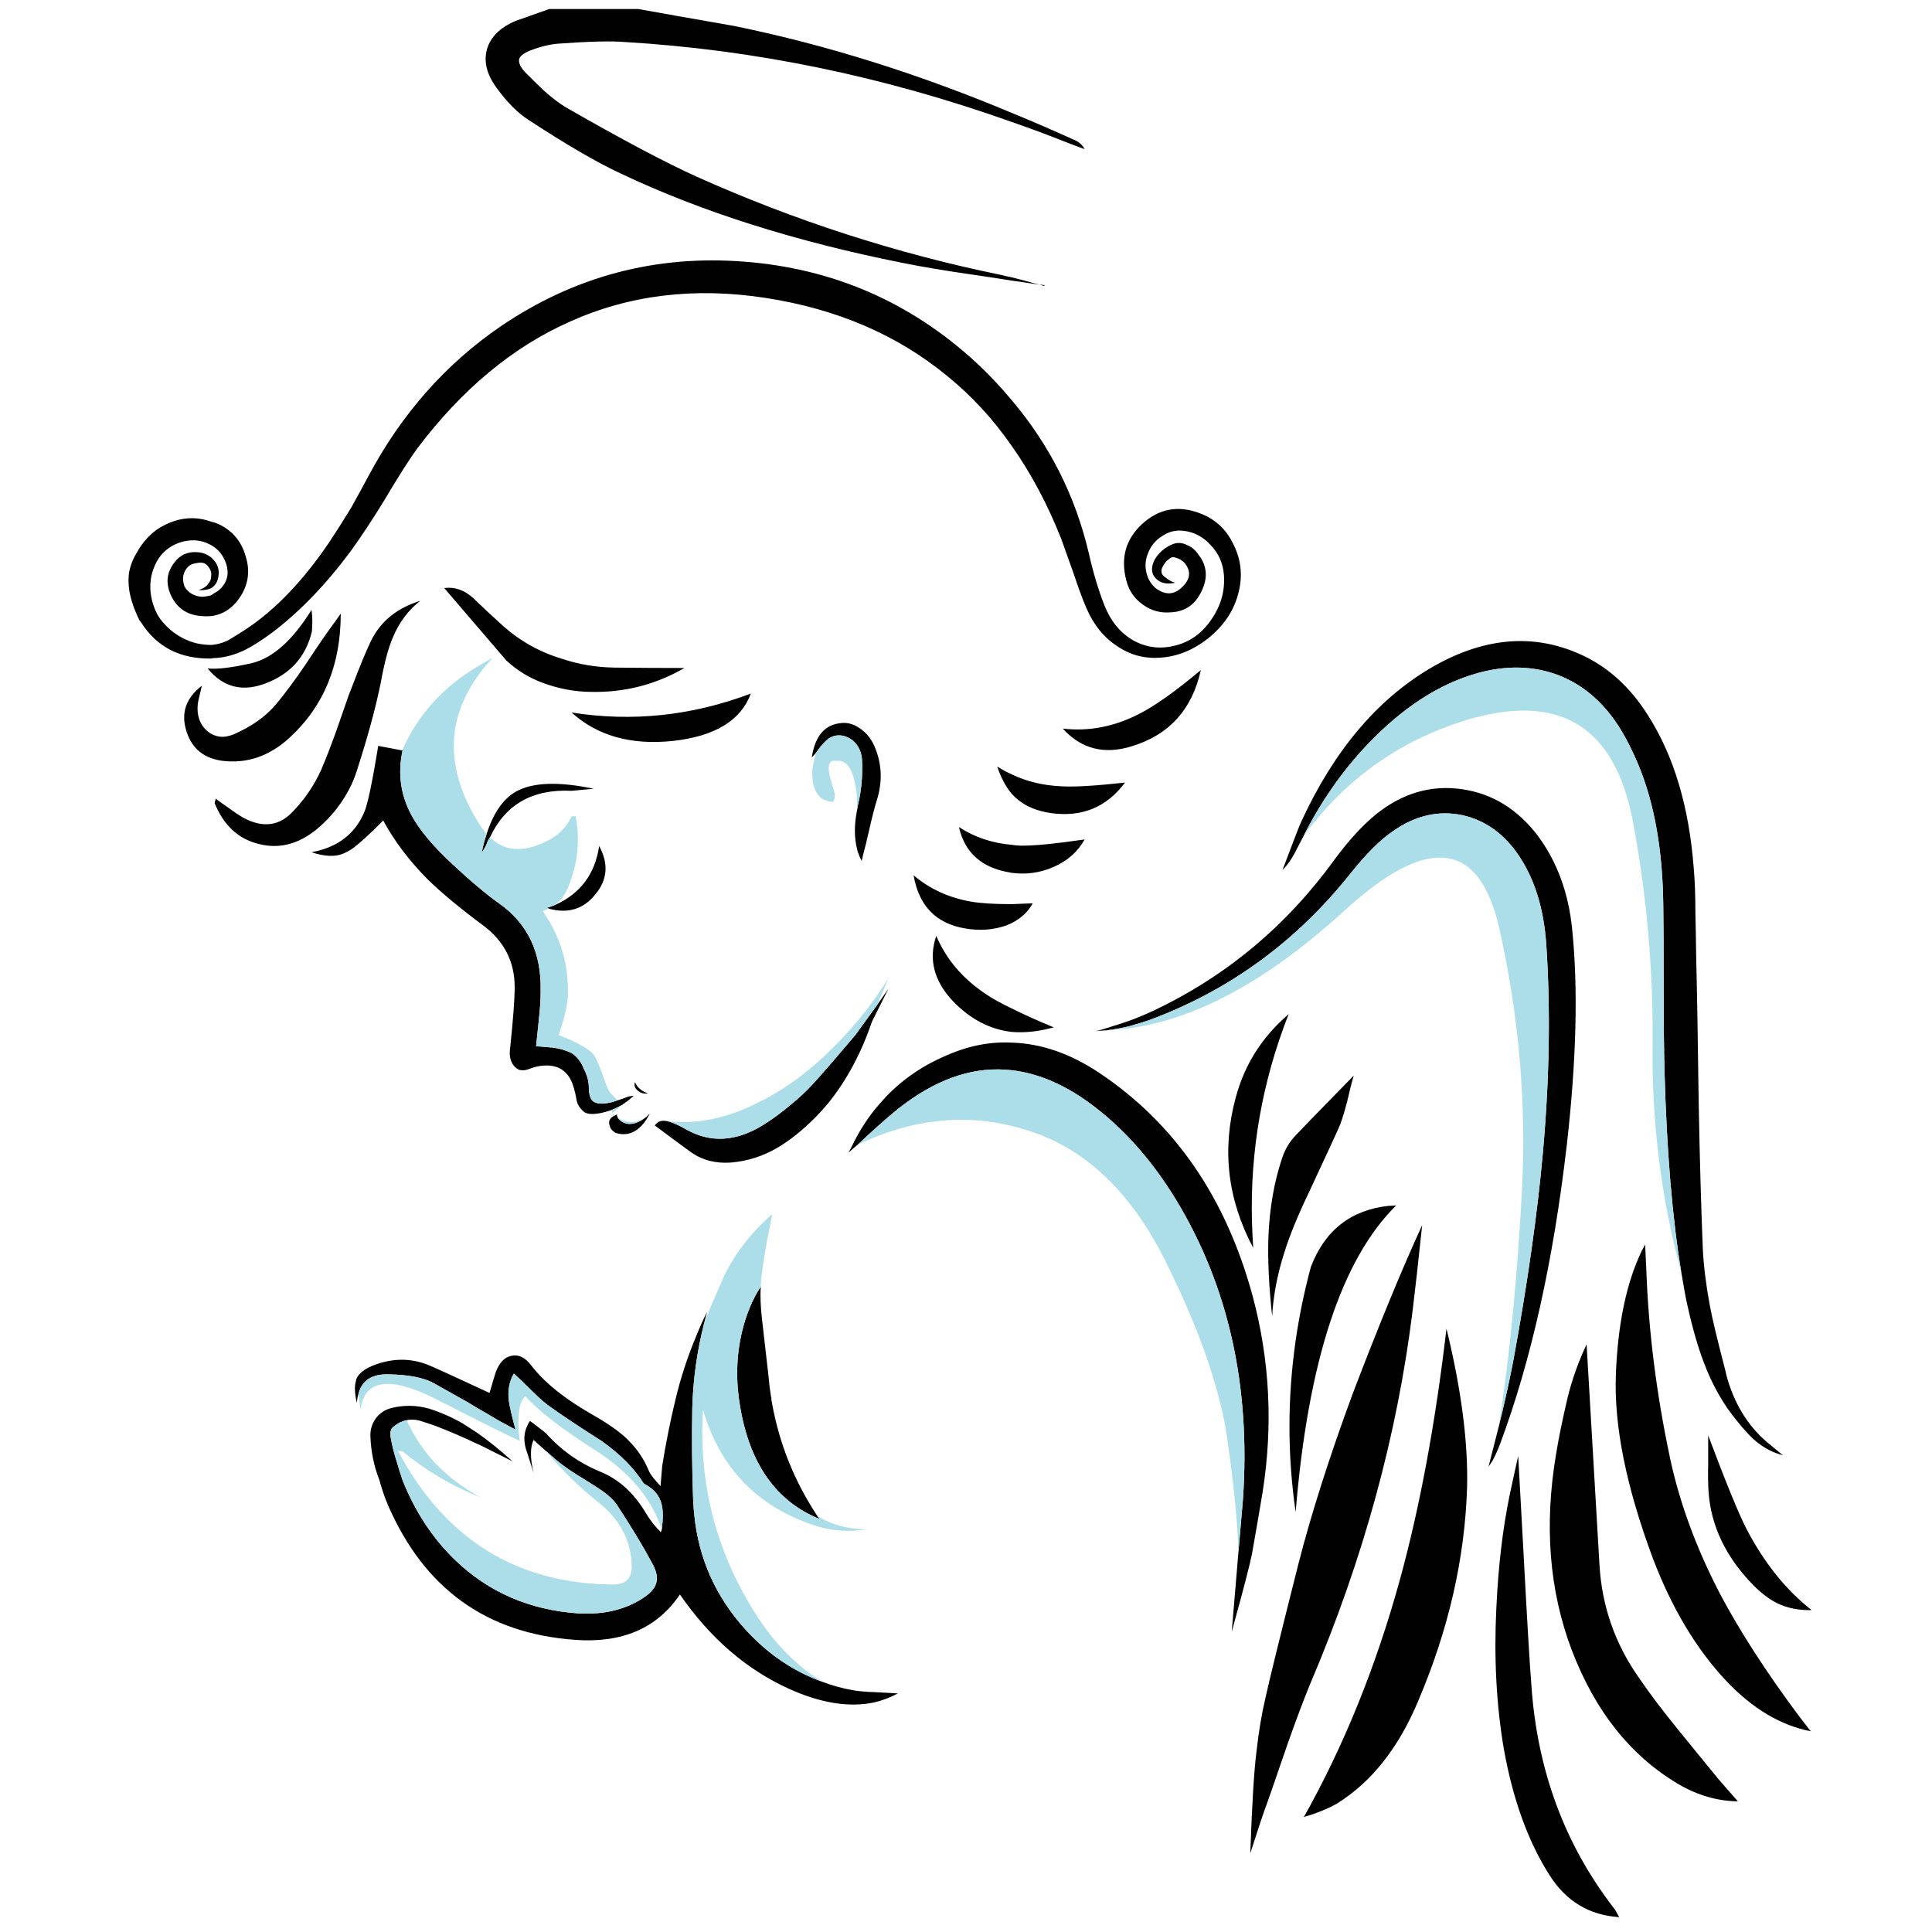 <?xml version="1.0" encoding="utf-8"?>
<!-- Generator: Adobe Illustrator 16.0.0, SVG Export Plug-In . SVG Version: 6.00 Build 0)  -->
<!DOCTYPE svg PUBLIC "-//W3C//DTD SVG 1.1//EN" "http://www.w3.org/Graphics/SVG/1.1/DTD/svg11.dtd">
<svg version="1.1" id="Layer_1" xmlns="http://www.w3.org/2000/svg" xmlns:xlink="http://www.w3.org/1999/xlink" x="0px" y="0px"
	 width="300px" height="300px" viewBox="0 0 300 300" enable-background="new 0 0 300 300" xml:space="preserve">
<g>
	<path fill-rule="evenodd" clip-rule="evenodd" fill="#010101" d="M202.405,129.837c-0.301,0.554-0.601,1.13-0.898,1.726
		c-0.682,1.41-1.364,2.477-2.049,3.201c-0.127,0.127-0.234,0.234-0.319,0.32c0.043-0.127,0.085-0.234,0.13-0.32
		c1.705-4.522,2.645-6.933,2.816-7.231c5.033-10.92,11.688-18.836,19.964-23.742c8.107-4.777,15.852-5.525,23.231-2.239
		c4.266,1.877,7.806,5.054,10.624,9.534c4.009,6.272,6.375,14.187,7.101,23.743c0.171,1.92,0.257,4.265,0.257,7.039
		c0.042,1.578,0.084,3.925,0.127,7.04c0.128,5.034,0.256,12.542,0.386,22.526c0.17,8.832,0.384,16.34,0.64,22.523
		c0.127,2.604,0.49,5.528,1.088,8.77c0.342,1.878,1.152,5.269,2.432,10.175c0.086,0.427,0.19,0.853,0.32,1.281
		c1.281,4.308,3.521,7.721,6.719,10.238c0.725,0.599,1.344,1.109,1.855,1.535c-1.407-0.341-2.751-1.021-4.031-2.046
		c-0.853-0.685-1.877-1.772-3.073-3.266c-2.131-2.56-3.859-5.609-5.183-9.151c-1.024-2.688-1.962-6.079-2.815-10.177
		c-0.213-1.192-0.425-2.409-0.639-3.646c-1.409-8.49-2.282-18.921-2.624-31.294c-0.086-3.157-0.129-7.444-0.129-12.862
		c0-6.187-0.021-10.474-0.064-12.863c-0.083-8.576-1.365-15.849-3.839-21.822c-1.194-2.858-2.433-5.183-3.711-6.975
		c-2.518-3.542-5.634-5.952-9.345-7.232c-3.669-1.236-7.614-1.279-11.839-0.127c-6.057,1.664-11.859,5.44-17.407,11.327
		C208.29,119.917,205.048,124.589,202.405,129.837z M171.941,159.979c-0.597,0.041-1.216,0.083-1.856,0.128
		c0.213-0.045,0.428-0.087,0.641-0.128l0.45-0.129c1.96-0.598,3.476-1.089,4.541-1.472c1.324-0.512,2.433-0.982,3.328-1.408
		c11.305-5.334,20.715-13.182,28.222-23.551c2.176-2.942,4.308-5.268,6.399-6.975c4.097-3.285,8.532-4.585,13.313-3.903
		c4.776,0.682,8.743,3.136,11.903,7.359c2.942,4.01,4.691,8.809,5.244,14.399c0.939,9.173,0.663,20.328-0.83,33.47
		c-2.092,18.046-5.547,33.533-10.367,46.46c-0.342,0.896-0.727,1.749-1.15,2.561c-0.215,0.34-0.428,0.66-0.642,0.959
		c0.642-2.516,1.174-4.607,1.601-6.272c0.17-0.812,0.343-1.514,0.51-2.11c0.771-3.285,1.365-6.082,1.793-8.383
		c2.176-11.86,3.689-22.548,4.544-32.063c1.022-11.478,1.195-22.27,0.512-32.381c-0.384-5.375-1.749-9.854-4.095-13.438
		c-2.304-3.541-5.292-5.717-8.96-6.529c-3.711-0.766-7.296,0.066-10.75,2.497c-1.963,1.322-4.183,3.541-6.657,6.655
		c-8.447,10.582-18.878,18.152-31.29,22.717c-0.771,0.258-1.753,0.557-2.946,0.896C174.374,159.594,173.222,159.807,171.941,159.979
		z M77.741,50.676c11.434-7.766,24.04-11.116,37.821-10.048c13.824,1.067,25.833,6.292,36.029,15.679
		c1.964,1.834,3.797,3.776,5.503,5.824c5.888,6.954,9.879,14.867,11.969,23.742c0.683,3.029,1.492,5.738,2.432,8.126
		c0.98,2.476,2.475,4.286,4.479,5.44c2.007,1.109,4.139,1.386,6.399,0.831c2.349-0.554,4.245-1.898,5.696-4.031
		c1.492-2.132,2.155-4.438,1.984-6.911c-0.131-1.835-0.812-3.393-2.049-4.672c-1.192-1.323-2.623-2.07-4.287-2.241
		c-1.194-0.126-2.282,0.151-3.264,0.834c-1.024,0.639-1.75,1.514-2.177,2.624c-0.426,1.022-0.511,2.047-0.256,3.071
		c0.214,0.938,0.683,1.728,1.408,2.368c1.408,1.066,2.709,1.088,3.904,0.063c1.321-1.15,1.643-2.303,0.959-3.455
		c-0.383-0.725-1.065-1.195-2.048-1.407c-0.212-0.043-0.49,0.084-0.833,0.382c-0.384,0.3-0.702,0.727-0.958,1.28
		c-0.213,0.556-0.107,1.002,0.319,1.345c0.428,0.341,0.769,0.576,1.024,0.704c0.128,0.085,0.362,0.171,0.702,0.255
		c-1.279,0.299-2.28,0.084-3.007-0.64c-0.682-0.683-0.789-1.578-0.319-2.688c0.256-0.555,0.659-1.088,1.217-1.6
		c0.599-0.511,1.194-0.875,1.792-1.088c0.725-0.255,1.448-0.192,2.174,0.192c0.685,0.256,1.281,0.769,1.792,1.537
		c1.281,1.663,1.431,3.519,0.449,5.566c-0.981,2.134-2.603,3.244-4.865,3.327c-1.576,0.129-3.005-0.277-4.287-1.215
		c-1.32-0.938-2.175-2.197-2.559-3.775c-0.897-3.457-0.086-6.357,2.432-8.703c2.604-2.39,5.568-2.967,8.896-1.729
		c2.475,0.896,4.267,2.561,5.375,4.992c1.195,2.431,1.407,4.991,0.641,7.68c-0.684,2.56-2.199,4.799-4.544,6.718
		c-2.348,1.877-4.862,2.901-7.553,3.073c-2.433,0.17-4.647-0.427-6.655-1.792c-2.09-1.365-3.689-3.349-4.799-5.951
		c-0.554-1.279-1.216-3.071-1.982-5.375c-0.939-2.646-1.58-4.437-1.922-5.375c-2.133-5.375-4.691-10.174-7.68-14.399
		c-2.901-4.18-6.248-7.806-10.046-10.879c-7.722-6.357-17.107-10.388-28.158-12.094c-11.049-1.707-21.201-0.47-30.459,3.711
		c-8.833,3.925-16.727,10.495-23.679,19.71c-1.153,1.578-2.858,4.267-5.119,8.063c-1.667,2.73-3.351,5.291-5.059,7.68
		c-3.838,5.204-7.913,9.45-12.223,12.734c-1.663,1.238-3.092,2.154-4.287,2.751c-1.664,0.81-3.306,1.239-4.928,1.281
		c-0.127,0-0.232,0.021-0.319,0.063c-4.821,0.087-8.448-1.77-10.879-5.568c-0.085-0.128-0.171-0.234-0.256-0.319
		c-0.811-1.622-1.343-3.157-1.599-4.608c-0.172-1.195-0.172-2.218,0-3.072c0.171-0.81,0.446-1.578,0.831-2.302l0.704-1.217
		c0.768-1.194,1.686-2.175,2.752-2.943c0.811-0.554,1.73-1.002,2.752-1.343c1.918-0.599,3.818-0.555,5.695,0.126
		c0.385,0.086,0.768,0.215,1.152,0.386c2.133,1.021,3.519,2.666,4.158,4.926c0.727,2.219,0.471,4.309-0.767,6.272
		c-1.151,1.792-2.666,2.815-4.543,3.072c-0.512,0.042-1.024,0.042-1.537,0c-2.345-0.17-3.967-1.345-4.864-3.52
		c-0.638-1.579-0.512-3.05,0.385-4.416c0.939-1.451,2.219-2.111,3.839-1.983c0.811,0.043,1.537,0.319,2.176,0.832
		c0.042,0,0.086,0.042,0.127,0.128c0.641,0.597,0.98,1.301,1.024,2.112c0,1.195-0.384,2.026-1.152,2.496
		c-0.512,0.256-1.174,0.363-1.983,0.319c0.596-0.213,1.024-0.447,1.279-0.704c0.255-0.299,0.448-0.576,0.575-0.832
		c0.086-0.299,0.129-0.64,0.129-1.024c-0.042-0.426-0.236-0.832-0.576-1.216c-0.342-0.427-0.854-0.575-1.537-0.449
		c-0.725,0.086-1.237,0.298-1.535,0.641c-0.342,0.342-0.576,0.79-0.704,1.344c-0.086,0.554-0.022,1.11,0.191,1.663
		c0.257,0.513,0.704,0.939,1.344,1.281c0.64,0.255,1.174,0.361,1.6,0.319c0.426-0.042,0.789-0.106,1.087-0.192
		c0.215-0.085,0.385-0.19,0.514-0.319c0.597-0.299,1.065-0.683,1.406-1.151c0.77-0.981,0.939-2.135,0.512-3.457
		c-0.426-1.28-1.195-2.239-2.303-2.879c-0.042,0-0.083-0.021-0.129-0.063c-1.491-0.811-3.114-0.918-4.864-0.321
		c-1.535,0.555-2.687,1.516-3.455,2.88c-0.085,0.17-0.17,0.341-0.256,0.511c-0.724,1.537-0.938,3.179-0.638,4.929
		c0.17,0.939,0.467,1.834,0.894,2.688c0.341,0.64,0.789,1.237,1.344,1.792c0.512,0.556,1.067,1.024,1.665,1.408
		c0.938,0.641,1.983,1.108,3.137,1.408c0.81,0.17,1.576,0.256,2.302,0.256c1.023-0.086,1.963-0.363,2.816-0.833
		c0.468-0.298,0.915-0.577,1.343-0.832c1.622-0.981,3.157-2.091,4.606-3.328c0.641-0.554,1.28-1.13,1.92-1.728
		c2.689-2.603,5.227-5.674,7.616-9.215c1.108-1.665,2.261-3.477,3.455-5.439c0.854-1.536,1.749-3.179,2.69-4.928
		C62.383,64.242,69.21,56.52,77.741,50.676z M161.382,44.212c0.299,0,0.576,0.021,0.833,0.063l-0.063,0.128
		C161.894,44.318,161.638,44.255,161.382,44.212z M167.143,21.876c0.553,0.301,0.981,0.726,1.28,1.281
		c-1.409-0.512-2.262-0.832-2.561-0.958c-2.9-1.153-5.825-2.241-8.769-3.266c-19.88-7.08-39.932-11.219-60.153-12.415
		C94.892,6.35,91.5,6.433,86.764,6.774c-1.321,0.086-2.813,0.448-4.479,1.087c-0.938,0.386-1.493,0.811-1.665,1.281
		c-0.126,0.555,0.153,1.217,0.834,1.985c1.492,1.493,2.518,2.495,3.071,3.005c1.194,1.068,2.327,1.921,3.392,2.562
		c8.618,4.948,15.38,8.533,20.285,10.751c15.232,6.825,30.952,11.902,47.165,15.229c0.468,0.129,1.046,0.256,1.727,0.384
		c1.196,0.299,2.625,0.682,4.288,1.152c-1.577-0.255-3.007-0.47-4.288-0.64c-2.43-0.385-4.394-0.683-5.885-0.896
		c-4.438-0.64-8.13-1.258-11.073-1.856c-16.681-3.327-31.272-7.957-43.773-13.887c-3.667-1.705-8.403-4.458-14.206-8.255
		c-1.749-1.11-3.434-2.794-5.055-5.056c-1.537-2.09-2.026-4.095-1.472-6.016c0.553-1.877,2.026-3.327,4.415-4.351
		c0.215-0.085,1.964-0.704,5.249-1.855h13.823c3.283,0.597,8.232,1.472,14.845,2.624c14.208,2.9,28.585,7.402,43.132,13.503
		C160.425,18.891,163.772,20.342,167.143,21.876z M78.638,102.575l-9.663-11.263c1.621-0.214,3.115,0.298,4.479,1.535
		c1.322,1.28,2.88,2.731,4.67,4.353c2.69,2.388,5.76,4.095,9.216,5.12c2.559,0.853,5.247,1.301,8.063,1.343
		c3.627,0.043,7.252,0.063,10.878,0.063c-4.436,2.56-9.215,3.797-14.333,3.712c-2.604,0-5.163-0.469-7.679-1.408
		C82.178,105.263,80.302,104.11,78.638,102.575z M75.565,129.517c1.026-3.244,2.54-5.439,4.544-6.592
		c2.56-1.451,6.591-1.6,12.094-0.448l-3.455,0.32c-6.058-0.298-10.283,2.112-12.672,7.231c-0.213,0.299-0.383,0.64-0.512,1.023
		c-0.127,0.342-0.385,0.79-0.767,1.344C75.012,131.33,75.267,130.37,75.565,129.517z M86.19,140.523
		c3.924-1.749,6.207-4.799,6.847-9.151c1.493,2.73,1.301,5.226-0.578,7.488c-1.834,2.304-4.244,3.049-7.231,2.24
		c-0.086-0.043-0.191-0.085-0.319-0.128C85.336,140.842,85.763,140.694,86.19,140.523z M96.62,171.561
		c-0.512,0.298-1.044,0.556-1.599,0.769c-0.556,0.213-1.153,0.384-1.792,0.512c-1.366,0.256-2.262,0.148-2.689-0.32
		c-0.511-0.471-0.832-0.96-0.959-1.471c-0.085-0.428-0.17-0.854-0.256-1.28c-0.129-0.556-0.277-1.066-0.448-1.537
		c-0.896-2.303-2.73-3.178-5.504-2.624c-0.384,0.086-0.789,0.214-1.215,0.386c-0.556,0.213-1.065,0.256-1.538,0.128
		c-0.297-0.128-0.575-0.342-0.829-0.641c-0.556-0.682-0.749-1.6-0.576-2.752c0.468-4.438,0.703-7.593,0.703-9.472
		c0-3.925-1.622-7.103-4.863-9.535c-3.671-2.73-6.572-5.141-8.703-7.231c-2.86-2.901-5.14-5.93-6.848-9.087
		c-2.049,2.09-3.69,3.583-4.929,4.48c-0.427,0.256-0.831,0.468-1.214,0.639c-1.28,0.556-2.944,0.492-4.993-0.192
		c2.603-0.468,4.672-1.513,6.207-3.135c0.813-0.854,1.472-1.877,1.984-3.072c0.512-1.152,1.238-4.586,2.176-10.304l3.712,0.704
		h0.064c-0.768,3.542-0.319,6.869,1.343,9.984c1.196,2.261,3.306,4.799,6.336,7.615c2.772,2.603,5.205,4.65,7.293,6.143
		c4.438,3.116,6.593,7.637,6.466,13.567c0,0.085,0,0.193,0,0.321c0,1.066-0.086,2.389-0.255,3.967
		c-0.087,0.938-0.237,2.388-0.452,4.352c0.43,0,1.005,0.044,1.729,0.129h0.064c1.067,0.042,2.091,0.255,3.073,0.638
		c0.553,0.173,1.044,0.492,1.471,0.961c0.469,0.514,0.832,1.108,1.088,1.793c0.383,0.724,0.619,1.43,0.704,2.113
		c0.044,0.255,0.064,0.509,0.064,0.766c0,0.852,0.148,1.493,0.448,1.921c0.297,0.383,0.831,0.575,1.599,0.575
		c0.384,0,0.938-0.086,1.664-0.256c0.213-0.085,0.47-0.17,0.768-0.257c0.426-0.127,0.917-0.297,1.471-0.511
		c0.172-0.085,0.512-0.15,1.026-0.193c-0.514,0.47-1.026,0.876-1.537,1.217C96.79,171.411,96.705,171.476,96.62,171.561z
		 M95.211,173.352c0.086-0.083,0.171-0.126,0.258-0.126c0.127-0.087,0.254-0.149,0.385-0.193c-0.086,0.044-0.086,0.151,0,0.319
		c0.041,0.045,0.063,0.108,0.063,0.193c0.085,0.128,0.191,0.255,0.319,0.383c1.109,0.939,2.495,0.769,4.16-0.513
		c0.171-0.169,0.341-0.339,0.512-0.509c-0.086,0.17-0.192,0.362-0.319,0.574c-0.598,1.023-1.28,1.749-2.048,2.175
		c-0.896,0.513-1.879,0.598-2.944,0.257c-0.512-0.299-0.811-0.64-0.896-1.024C94.443,174.205,94.615,173.694,95.211,173.352z
		 M65.263,93.295c-1.877,1.45-3.307,3.37-4.288,5.759c-0.682,1.579-1.301,3.905-1.855,6.977c-0.769,3.796-1.964,8.211-3.584,13.247
		c-0.257,0.852-0.577,1.705-0.961,2.56c-1.279,2.688-3.071,4.99-5.375,6.911c-2.859,2.346-5.866,3.114-9.023,2.303
		c-3.157-0.768-5.439-2.879-6.848-6.335c0-0.085,0.064-0.319,0.193-0.703c0.171,0.17,0.875,0.681,2.113,1.536
		c0.81,0.597,1.513,1.066,2.11,1.408c3.072,1.663,5.674,1.323,7.81-1.024c1.833-1.919,3.283-4.074,4.35-6.462
		c0.64-1.495,1.387-3.414,2.239-5.761c1.281-3.711,1.963-5.675,2.048-5.886c0.129-0.343,0.255-0.663,0.383-0.962
		c1.281-3.371,2.283-5.801,3.009-7.295C59.076,96.495,61.637,94.405,65.263,93.295z M32.242,103.791
		c1.407,0.171,3.712-0.107,6.912-0.832c3.241-0.81,6.313-3.562,9.214-8.255c0.086,0.554,0.129,1.108,0.129,1.663
		c0,0.554-0.021,1.109-0.064,1.664c-0.896,3.84-3.221,6.506-6.975,8C37.745,107.523,34.673,106.777,32.242,103.791z M31.346,106.478
		c-0.427,1.75-0.641,2.71-0.641,2.88c-0.168,1.75,0.32,3.136,1.473,4.16c1.194,0.981,2.559,1.151,4.096,0.511
		c2.772-1.195,4.97-2.751,6.59-4.671c1.322-1.579,2.859-3.647,4.609-6.207c1.875-2.859,3.326-4.971,4.35-6.336l1.089-1.536
		c0,7.978-2.647,14.4-7.937,19.263c-3.156,2.901-6.676,4.095-10.559,3.583c-2.943-0.427-4.798-2.069-5.567-4.928
		C28.125,110.554,28.958,108.312,31.346,106.478z M116.588,107.695c-1.537,4.181-5.569,6.634-12.097,7.359
		c-6.484,0.682-11.732-0.79-15.742-4.417C98.177,112.131,107.456,111.15,116.588,107.695z M103.468,174.057
		c0.17,0.041,0.341,0.085,0.509,0.128c0.684,0.212,1.559,0.618,2.625,1.215c3.712,2.092,7.635,1.879,11.775-0.638
		c1.536-0.939,3.071-2.07,4.608-3.393c1.108-0.895,2.175-1.899,3.201-3.007c1.193-1.279,3.411-3.842,6.654-7.681l3.392-4.673
		l1.729-2.494l-2.561,5.119c-1.664,4.905-3.945,9.151-6.847,12.735c-0.64,0.768-1.322,1.515-2.046,2.24
		c-2.007,2.004-3.97,3.562-5.891,4.671c-2.217,1.281-4.585,2.027-7.103,2.241c-2.389,0.17-4.458-0.364-6.207-1.602
		c-0.556-0.384-2.432-1.77-5.631-4.158c0.255-0.385,0.597-0.62,1.023-0.705c0.171-0.043,0.383-0.043,0.639,0
		C103.382,174.057,103.424,174.057,103.468,174.057z M98.603,168.04c0.341,0.812,1.005,1.387,1.985,1.729
		c-0.556,0.127-1.09-0.021-1.601-0.449C98.561,168.937,98.432,168.509,98.603,168.04z M176.806,110.894
		c2.474-1.237,5.693-3.52,9.662-6.848c-1.365,6.144-4.947,10.088-10.751,11.839c-4.265,1.324-7.829,0.406-10.688-2.751
		C169.042,113.603,172.966,112.856,176.806,110.894z M126.696,116.91l-0.638,0.703c0.041-0.342,0.106-0.683,0.191-1.023
		c0.641-2.603,2.026-4.032,4.16-4.287c1.066-0.171,2.09,0.085,3.071,0.768c1.025,0.682,1.793,1.621,2.306,2.815
		c1.15,2.646,1.279,5.42,0.383,8.32c-0.383,1.237-0.792,2.816-1.216,4.735c-0.129,0.555-0.3,1.28-0.512,2.177
		c-0.129,0.512-0.277,1.087-0.448,1.727c-0.043,0.256-0.108,0.534-0.193,0.833c-0.213-0.384-0.383-0.769-0.512-1.153
		c-0.085-0.212-0.149-0.426-0.191-0.639c-0.469-1.793-0.469-3.841,0-6.145c0.042-0.341,0.106-0.682,0.191-1.024
		c0.469-2.047,0.661-4.18,0.576-6.399c0-0.938-0.234-1.77-0.704-2.496c-0.511-0.767-1.215-1.279-2.112-1.536
		c-0.853-0.213-1.642-0.084-2.368,0.384c-0.342,0.255-0.746,0.661-1.216,1.216c-0.128,0.171-0.278,0.363-0.448,0.576l-0.256,0.384
		C126.718,116.845,126.696,116.867,126.696,116.91z M192.292,241.124l0.703-8.192c1.239-17.663-2.239-33.234-10.43-46.716
		c-4.055-6.613-8.833-11.819-14.336-15.615c-3.713-2.518-7.422-3.989-11.136-4.417c-5.503-0.638-11.025,1.09-16.573,5.186
		c-0.598,0.426-1.195,0.896-1.791,1.408c-1.538,1.279-3.393,2.943-5.569,4.991c-0.47,0.384-0.939,0.789-1.408,1.216
		c0.171-0.342,0.341-0.661,0.512-0.959c1.194-2.517,2.645-4.735,4.352-6.656c2.773-3.241,6.228-5.738,10.367-7.487
		c3.37-1.493,6.74-2.155,10.109-1.985c4.565,0.129,9.089,1.686,13.569,4.673c11.771,7.849,19.729,19.433,23.868,34.747
		c2.645,9.9,3.158,20.011,1.537,30.336c-0.428,2.603-0.982,5.821-1.664,9.662c-0.343,1.706-1.28,5.333-2.816,10.879
		c-0.086,0.385-0.192,0.768-0.319,1.153L192.292,241.124z M160.358,140.267c-0.683,1.281-1.771,2.305-3.265,3.073
		c-0.298,0.127-0.597,0.255-0.895,0.383c-1.964,0.683-4.074,0.831-6.334,0.447c-4.524-0.767-7.19-3.519-8.001-8.254
		c2.516,2.133,5.503,3.498,8.959,4.095c1.492,0.255,3.583,0.384,6.27,0.384C158.118,140.353,159.207,140.31,160.358,140.267z
		 M168.423,130.349c-1.068,1.919-2.69,3.349-4.865,4.288c-2.048,0.896-4.203,1.194-6.464,0.896c-0.085,0-0.189-0.021-0.319-0.064
		c-4.351-0.725-6.975-3.071-7.87-7.04c2.431,1.579,5.162,2.496,8.189,2.752c0.471,0.085,0.939,0.128,1.409,0.128
		C160.425,131.351,163.729,131.031,168.423,130.349z M174.693,121.518c-2.858,3.839-6.697,5.417-11.52,4.735
		c-2.047-0.298-3.71-0.96-4.991-1.983c-0.385-0.298-0.746-0.641-1.089-1.023c-0.938-1.11-1.685-2.519-2.238-4.224
		c0.726,0.469,1.472,0.874,2.238,1.214c2.305,1.111,4.864,1.728,7.68,1.857C166.737,122.221,170.043,122.029,174.693,121.518z
		 M153.064,154.347c0.98,0.682,2.323,1.429,4.029,2.24c1.793,0.894,3.969,1.878,6.529,2.942c-2.306,0.641-4.48,0.875-6.529,0.705
		c-3.369-0.385-6.399-1.964-9.086-4.735c-2.986-3.158-3.86-6.551-2.624-10.177C146.919,148.948,149.478,151.957,153.064,154.347z
		 M200.1,157.48c-4.096,10.411-5.995,21.162-5.695,32.254c0.044,1.322,0.107,2.667,0.19,4.032
		c-4.008-7.551-4.904-15.358-2.688-23.421C193.272,165.269,196.004,160.981,200.1,157.48z M199.074,179.88
		c0.429-1.365,1.152-2.581,2.176-3.646c0.384-0.427,3.371-3.5,8.959-9.215c-0.297,0.979-0.638,2.323-1.024,4.031
		c-0.382,1.45-0.745,2.645-1.085,3.583c-0.514,1.194-2.156,4.756-4.929,10.688c-1.664,3.455-2.921,6.548-3.777,9.278
		c-1.064,3.37-1.684,6.633-1.854,9.793c-0.512-4.694-0.705-8.813-0.578-12.352C197.135,187.602,197.838,183.55,199.074,179.88z
		 M220.832,190.246c-0.639,6.058-1.13,10.455-1.471,13.184c-2.389,19.37-7.657,38.631-15.807,57.787
		c-1.066,2.562-2.305,5.845-3.712,9.854c-2.091,6.102-3.242,9.408-3.456,9.921c-0.213,0.554-0.96,2.815-2.24,6.783
		c0.258-7.51,0.578-12.779,0.962-15.809c0.341-3.071,0.809-5.865,1.406-8.382c0.554-2.561,2.262-9.493,5.119-20.799
		c1.964-7.68,4.758-16.446,8.385-26.301C214.158,205.648,217.763,196.903,220.832,190.246z M216.803,187.176
		c-8.493,8.361-13.696,24.232-15.616,47.611c-1.28-8.831-1.28-17.704,0-26.622c0.555-3.84,1.345-7.658,2.368-11.454
		c2.176-5.675,6.207-8.833,12.095-9.471C215.99,187.24,216.376,187.218,216.803,187.176z M217.379,245.282
		c3.113-11.347,5.523-24.34,7.229-38.973c2.304,9.43,3.37,17.643,3.2,24.639c-0.34,11.006-2.858,22.034-7.551,33.084
		c-3.029,7.297-7.231,12.629-12.608,16c-1.406,0.809-3.134,1.514-5.183,2.11C208.695,271.051,213.666,258.764,217.379,245.282z
		 M118.122,199.782c-0.085,1.449-0.021,3.115,0.193,4.991c0.425,3.799,0.767,6.783,1.024,8.96c0.085,1.066,0.212,2.111,0.384,3.135
		c0.043,0.128,0.064,0.257,0.064,0.385c0,0.043,0,0.085,0,0.128c0.042,0.213,0.085,0.447,0.127,0.704
		c1.151,6.228,3.477,11.987,6.977,17.276c0.127,0.173,0.256,0.343,0.382,0.514c-6.74-2.729-10.857-8.554-12.35-17.47
		c-0.685-3.925-0.597-7.742,0.256-11.454C115.818,204.22,116.8,201.829,118.122,199.782z M63.151,220.518
		c-0.384,0.082-0.748,0.214-1.087,0.384c-0.556,0.297-0.982,0.619-1.281,0.96c-0.17,0.427-0.213,0.852-0.128,1.279
		c0.213,1.237,0.51,2.452,0.896,3.648c0.298,1.021,0.619,2.046,0.96,3.07c1.962,4.906,4.691,9.045,8.19,12.414
		c5.205,4.993,11.583,7.744,19.135,8.256c3.796,0.215,7.062-0.532,9.791-2.24c1.238-0.767,1.984-1.556,2.24-2.365
		c0.3-0.854,0.106-1.9-0.576-3.138c-1.366-2.56-3.178-5.566-5.438-9.022c-0.514-0.769-1.281-1.515-2.305-2.24
		c-0.554-0.384-1.515-1.001-2.879-1.855c-1.281-0.769-2.261-1.407-2.946-1.92c-0.682-0.47-1.513-1.151-2.495-2.048
		c-0.17-0.17-0.319-0.301-0.447-0.383c-1.108-0.982-1.749-1.557-1.921-1.729c-0.555,1.152-0.555,2.857,0,5.122l-1.022-3.202
		c-0.556-1.492-0.556-2.838,0-4.032c0.126-0.298,0.276-0.574,0.446-0.831c0.215,0.128,0.726,0.512,1.537,1.152
		c0.47,0.341,0.811,0.617,1.023,0.831c2.306,2.562,5.035,4.501,8.193,5.824c2.942,1.15,5.354,3.306,7.231,6.463
		c0.724,1.196,1.513,2.197,2.366,3.009c0.043-0.171,0.086-0.322,0.128-0.45c0.214-1.577,0.214-2.836,0-3.774
		c-0.298-1.408-1.194-2.496-2.687-3.263l-0.194-0.194c-1.45-2.302-3.625-4.478-6.526-6.525c-3.414-2.176-5.951-3.861-7.615-5.056
		c-0.853-0.555-1.834-1.387-2.942-2.497c-1.282-1.279-2.283-2.239-3.007-2.881c-0.727,1.238-0.983,2.668-0.77,4.29
		c0.129,0.896,0.47,2.368,1.023,4.414l-2.495-1.343c-1.367-0.811-2.538-1.492-3.52-2.048c-0.555-0.343-1.047-0.639-1.472-0.896
		c-1.962-1.109-3.712-2.091-5.248-2.944c-1.579-0.852-3.904-1.3-6.975-1.343c-2.559-0.085-4.117,0.917-4.672,3.008
		c-0.128,0.428-0.213,0.896-0.256,1.407c-0.342-1.492-0.385-2.623-0.128-3.392c0-0.127,0.021-0.234,0.064-0.319
		c0.342-0.812,1.175-1.493,2.496-2.048c2.986-1.194,5.866-1.238,8.641-0.129c0.766,0.298,3.945,1.75,9.535,4.352
		c0.468-1.619,0.789-2.687,0.96-3.199c0.553-1.492,1.364-2.347,2.431-2.561c1.11-0.255,2.133,0.234,3.072,1.475
		c1.196,1.534,2.687,2.985,4.479,4.35c1.365,1.066,3.093,2.197,5.184,3.393c2.176,1.237,3.881,2.432,5.117,3.583
		c1.582,1.493,2.752,3.2,3.521,5.12c0.256,0.555,0.854,1.322,1.792,2.303c0.085-1.065,0.171-2.111,0.257-3.134
		c0.553-3.456,1.235-6.869,2.047-10.24c0.811-3.414,1.898-6.742,3.263-9.982c0.512-1.282,1.066-2.517,1.662-3.712
		c-0.168,0.598-0.317,1.174-0.446,1.728c-0.042,0.085-0.064,0.17-0.064,0.258c-1.066,4.223-1.662,8.53-1.791,12.925
		c-0.086,4.735-0.044,9.472,0.128,14.207c0.042,0.896,0.105,1.728,0.19,2.496c0.682,6.739,3.329,12.649,7.936,17.726
		c3.456,3.796,7.445,6.507,11.966,8.127c1.451,0.556,2.986,0.982,4.609,1.279c0.938,0.173,2.111,0.278,3.519,0.32
		c0.81,0.043,2.004,0.106,3.583,0.193c-1.194,0.64-2.431,1.107-3.71,1.408c-3.883,0.81-8.277,0.106-13.183-2.112
		c-6.611-2.988-12.267-7.872-16.959-14.655c-3.54,5.247-8.98,7.594-16.318,7.041c-13.695-0.983-23.358-7.938-28.989-20.863
		c-0.512-1.194-0.96-2.497-1.345-3.904c-0.852-2.176-1.323-4.46-1.408-6.849c-0.042-1.107,0.3-2.109,1.023-3.007
		c0.555-0.639,1.259-1.087,2.113-1.343c2.004-0.512,3.988-0.492,5.951,0.063c1.876,0.597,3.627,1.365,5.25,2.305
		c0.723,0.468,1.447,0.938,2.174,1.406c1.622,1.111,3.476,2.604,5.568,4.48c-2.305-1.151-4.053-2.026-5.247-2.623
		c-0.086-0.042-0.193-0.086-0.321-0.128c-2.048-0.981-4.181-1.899-6.399-2.753c-0.853-0.299-1.686-0.575-2.496-0.831
		C64.411,220.409,63.747,220.39,63.151,220.518z M272.285,246.179c-4.266-4.353-6.592-9.173-6.976-14.463
		c-0.086-1.193-0.106-2.665-0.064-4.417c0-1.918,0-3.389,0-4.415c2.774,7.382,4.758,12.223,5.952,14.528
		c2.729,5.248,6.101,9.447,10.11,12.605c-1.963,0.044-3.711-0.298-5.247-1.024C274.825,248.396,273.564,247.459,272.285,246.179z
		 M241.631,225.765c0.386-2.39,0.98-5.311,1.793-8.769c0.681-2.773,1.662-5.524,2.942-8.254l1.984,33.981
		c0.341,6.611,2.433,12.607,6.271,17.981c1.536,2.261,3.521,4.885,5.952,7.872c1.364,1.663,3.435,4.202,6.207,7.615l3.072,3.521
		c-3.155-0.044-6.209-0.919-9.149-2.625c-7.468-4.393-13.016-11.349-16.64-20.863C240.566,247.01,239.755,236.856,241.631,225.765z
		 M234.401,232.227c0.639-2.984,1.086-5.033,1.344-6.143l0.767,13.951c0.597,11.263,1.024,18.474,1.28,21.63
		c0.896,13.185,5.161,24.724,12.799,34.621c0.086,0.043,0.362,0.513,0.831,1.407c-4.65-0.299-8.254-2.476-10.815-6.526
		c-3.326-5.206-5.694-11.754-7.102-19.646c-1.154-6.827-1.537-14.102-1.154-21.823C232.65,243.258,233.333,237.432,234.401,232.227z
		 M255.456,193.256c0.041,1.023,0.106,2.366,0.19,4.032c0.341,9.427,1.559,19.09,3.648,28.987
		c1.492,7.039,4.094,14.122,7.806,21.247c3.073,5.803,7.167,12.138,12.287,19.007l1.792,2.303c-4.65-0.896-9.021-3.499-13.119-7.808
		c-4.65-4.948-8.446-11.283-11.39-19.007c-4.139-11.093-6.059-20.605-5.761-28.54c0.299-7.894,1.643-14.314,4.032-19.263
		C255.114,193.874,255.284,193.555,255.456,193.256z"/>
	<path fill-rule="evenodd" clip-rule="evenodd" fill="#ABDEE8" d="M261.087,197.671c-3.117-11.475-4.609-23.253-4.479-35.324
		c0.127-11.563-0.877-23.082-3.01-34.558c-2.771-15.06-11.453-20.372-26.046-15.935c-10.323,3.2-18.707,9.194-25.146,17.983
		c2.643-5.248,5.885-9.919,9.724-14.016c5.548-5.886,11.351-9.663,17.407-11.327c4.225-1.151,8.17-1.108,11.839,0.127
		c3.711,1.281,6.827,3.69,9.345,7.232c1.278,1.792,2.517,4.117,3.711,6.975c2.474,5.973,3.756,13.247,3.839,21.822
		c0.044,2.39,0.064,6.676,0.064,12.863c0,5.418,0.043,9.705,0.129,12.862C258.805,178.75,259.678,189.181,261.087,197.671z
		 M232.737,221.476c1.664-10.749,2.859-22.91,3.583-36.477c0.726-13.608-0.45-27.24-3.521-40.891
		c-3.113-13.654-11.155-14.527-24.127-2.624c-13.01,11.862-25.256,18.025-36.731,18.495c1.28-0.172,2.433-0.385,3.456-0.642
		c1.193-0.34,2.175-0.639,2.946-0.896c12.412-4.564,22.843-12.135,31.29-22.717c2.475-3.114,4.694-5.333,6.657-6.655
		c3.454-2.431,7.039-3.263,10.75-2.497c3.668,0.812,6.656,2.988,8.96,6.529c2.346,3.584,3.711,8.063,4.095,13.438
		c0.684,10.112,0.511,20.904-0.512,32.381c-0.854,9.515-2.368,20.202-4.544,32.063c-0.428,2.301-1.022,5.098-1.793,8.383
		C233.08,219.962,232.907,220.664,232.737,221.476z M62.447,116.525c2.432-5.546,6.419-9.94,11.967-13.182
		c0.683-0.427,1.387-0.833,2.113-1.216c-7.382,7.936-8.021,16.638-1.921,26.11c0.298,0.47,0.619,0.895,0.959,1.279
		c-0.298,0.853-0.553,1.813-0.767,2.879c0.382-0.554,0.639-1.002,0.767-1.344c0.129-0.383,0.299-0.725,0.512-1.023
		c2.261,2.176,5.163,2.39,8.704,0.64c1.877-0.896,3.2-2.197,3.968-3.905h0.639c0.726,3.841,0.299,7.595-1.279,11.264
		c-0.427,0.981-1.068,1.813-1.919,2.496c-0.427,0.171-0.854,0.319-1.281,0.449c0.127,0.042,0.233,0.085,0.319,0.128
		c-0.298,0.128-0.617,0.255-0.958,0.384c2.772,3.925,4.073,8.318,3.903,13.181c-0.042,1.282-0.512,3.308-1.409,6.081
		c3.287,1.236,5.186,2.389,5.696,3.455c0.513,1.024,0.982,2.197,1.409,3.52c0.427,1.279,0.832,2.049,1.216,2.304l0.833,0.832
		c-0.298,0.087-0.555,0.172-0.768,0.257c-0.726,0.17-1.28,0.256-1.664,0.256c-0.768,0-1.302-0.192-1.599-0.575
		c-0.3-0.428-0.448-1.069-0.448-1.921c0-0.257-0.021-0.511-0.064-0.766c-0.085-0.684-0.32-1.39-0.704-2.113
		c-0.256-0.685-0.619-1.279-1.088-1.793c-0.427-0.469-0.918-0.788-1.471-0.961c-0.982-0.383-2.006-0.596-3.073-0.638h-0.064
		c-0.724-0.085-1.299-0.129-1.729-0.129c0.215-1.964,0.365-3.413,0.452-4.352c0.168-1.578,0.255-2.9,0.255-3.967
		c0-0.128,0-0.236,0-0.321c0.127-5.93-2.028-10.452-6.466-13.567c-2.089-1.492-4.521-3.54-7.293-6.143
		c-3.03-2.816-5.14-5.354-6.336-7.615c-1.663-3.115-2.111-6.441-1.343-9.984H62.447z M100.396,173.415
		c-1.665,1.281-3.051,1.452-4.16,0.513c-0.127-0.128-0.234-0.255-0.319-0.383C97.366,174.484,98.859,174.441,100.396,173.415z
		 M95.469,173.226c-0.086,0-0.171,0.043-0.258,0.126c-0.041-0.168-0.084-0.341-0.127-0.511c-0.042-0.214-0.063-0.385-0.063-0.512
		c0.555-0.213,1.087-0.471,1.599-0.769l-1.536,1.28C95.211,172.969,95.34,173.097,95.469,173.226z M103.468,174.057
		c4.223,0.553,8.596-0.214,13.12-2.304c4.179-1.919,7.999-4.522,11.452-7.808c3.841-3.583,7.148-7.595,9.921-12.031l-1.729,4.095
		l-3.392,4.673c-3.243,3.839-5.461,6.401-6.654,7.681c-1.026,1.107-2.093,2.112-3.201,3.007c-1.537,1.322-3.072,2.453-4.608,3.393
		c-4.14,2.517-8.063,2.729-11.775,0.638c-1.067-0.597-1.942-1.003-2.625-1.215C103.809,174.142,103.638,174.098,103.468,174.057z
		 M133.098,125.74c-0.043-1.45-0.064-2.26-0.064-2.431c-0.384-3.456-1.345-5.184-2.881-5.184h-0.832
		c-0.425,0.127-0.639,0.512-0.639,1.152c0,0.725,0.319,2.047,0.958,3.968c0,0.639-0.106,1.066-0.32,1.28
		c-2.132-0.129-3.199-1.666-3.199-4.608c0-0.514,0.192-1.515,0.575-3.007c0-0.043,0.022-0.065,0.065-0.065l0.256-0.384
		c0.17-0.213,0.319-0.404,0.448-0.576c0.47-0.555,0.874-0.961,1.216-1.216c0.726-0.468,1.515-0.597,2.368-0.384
		c0.897,0.257,1.601,0.769,2.112,1.536c0.47,0.727,0.704,1.559,0.704,2.496c0.085,2.219-0.107,4.353-0.576,6.399
		C133.204,125.059,133.139,125.399,133.098,125.74z M192.292,241.124c-0.085-4.48-0.681-10.539-1.792-18.175
		c-1.151-7.638-4.353-16.725-9.599-27.263c-5.291-10.579-12.33-17.278-21.119-20.093c-8.789-2.86-17.663-2.134-26.621,2.175
		c2.176-2.048,4.031-3.712,5.569-4.991c0.596-0.513,1.193-0.982,1.791-1.408c5.547-4.096,11.07-5.823,16.573-5.186
		c3.714,0.428,7.423,1.899,11.136,4.417c5.503,3.796,10.281,9.002,14.336,15.615c8.19,13.481,11.669,29.053,10.43,46.716
		L192.292,241.124z M55.664,216.421c0.555-2.091,2.113-3.093,4.672-3.008c3.071,0.043,5.396,0.491,6.975,1.343
		c1.535,0.854,3.285,1.835,5.248,2.944c0.424,0.258,0.917,0.554,1.472,0.896c0.982,0.556,2.153,1.237,3.52,2.048l2.495,1.343
		c-0.553-2.046-0.894-3.519-1.023-4.414c-0.213-1.622,0.042-3.052,0.77-4.29c0.725,0.642,1.726,1.602,3.007,2.881
		c1.108,1.11,2.089,1.942,2.942,2.497c1.664,1.194,4.202,2.88,7.615,5.056c2.902,2.048,5.076,4.224,6.526,6.525l0.194,0.194
		c1.493,0.767,2.389,1.854,2.687,3.263c0.214,0.938,0.214,2.197,0,3.774c-1.622-4.819-5.032-8.894-10.24-12.221
		c-5.246-3.328-8.894-6.146-10.942-8.447c-1.023,0.853-1.321,3.156-0.897,6.911c-1.15-0.47-5.394-2.581-12.733-6.336
		c-7.337-3.755-11.327-3.264-11.967,1.471L55.664,216.421z M109.355,205.414c0.17-0.554,1.087-2.73,2.752-6.527
		c1.664-3.797,4.266-7.253,7.807-10.367c-1.153,5.675-1.749,9.428-1.792,11.263c-1.321,2.047-2.303,4.438-2.943,7.169
		c-0.853,3.712-0.94,7.529-0.256,11.454c1.493,8.916,5.61,14.74,12.35,17.47c-0.126-0.171-0.255-0.341-0.382-0.514
		c2.09,1.367,4.628,2.07,7.615,2.112c-2.944,0.472-5.78,0.215-8.512-0.767c-8.619-2.987-14.229-8.916-16.832-17.79
		c-0.683,11.136,1.877,21.438,7.681,30.91c3.071,5.033,6.696,8.809,10.878,11.325c-4.521-1.62-8.51-4.331-11.966-8.127
		c-4.606-5.076-7.254-10.986-7.936-17.726c-0.085-0.769-0.148-1.601-0.19-2.496c-0.172-4.735-0.215-9.472-0.128-14.207
		c0.128-4.395,0.724-8.702,1.791-12.925C109.291,205.584,109.313,205.499,109.355,205.414z M63.151,220.518
		c2.261,5.075,6.102,9.085,11.521,12.028c-4.48-1.791-8.556-4.202-12.224-7.229h-0.641c7.296,13.693,18.411,20.606,33.342,20.731
		c2.048,0,3.029-1.001,2.944-3.006c-0.129-3.84-1.814-7.062-5.055-9.663c-3.073-2.432-5.823-5.119-8.256-8.063
		c0.128,0.082,0.277,0.213,0.447,0.383c0.982,0.896,1.813,1.578,2.495,2.048c0.685,0.513,1.665,1.151,2.946,1.92
		c1.365,0.854,2.325,1.472,2.879,1.855c1.024,0.726,1.791,1.472,2.305,2.24c2.26,3.456,4.072,6.463,5.438,9.022
		c0.683,1.237,0.876,2.283,0.576,3.138c-0.256,0.81-1.002,1.599-2.24,2.365c-2.729,1.708-5.995,2.455-9.791,2.24
		c-7.552-0.512-13.93-3.263-19.135-8.256c-3.499-3.369-6.228-7.508-8.19-12.414c-0.341-1.024-0.662-2.049-0.96-3.07
		c-0.386-1.196-0.684-2.411-0.896-3.648c-0.085-0.428-0.042-0.853,0.128-1.279c0.299-0.341,0.725-0.663,1.281-0.96
		C62.403,220.731,62.767,220.6,63.151,220.518z"/>
</g>
</svg>
